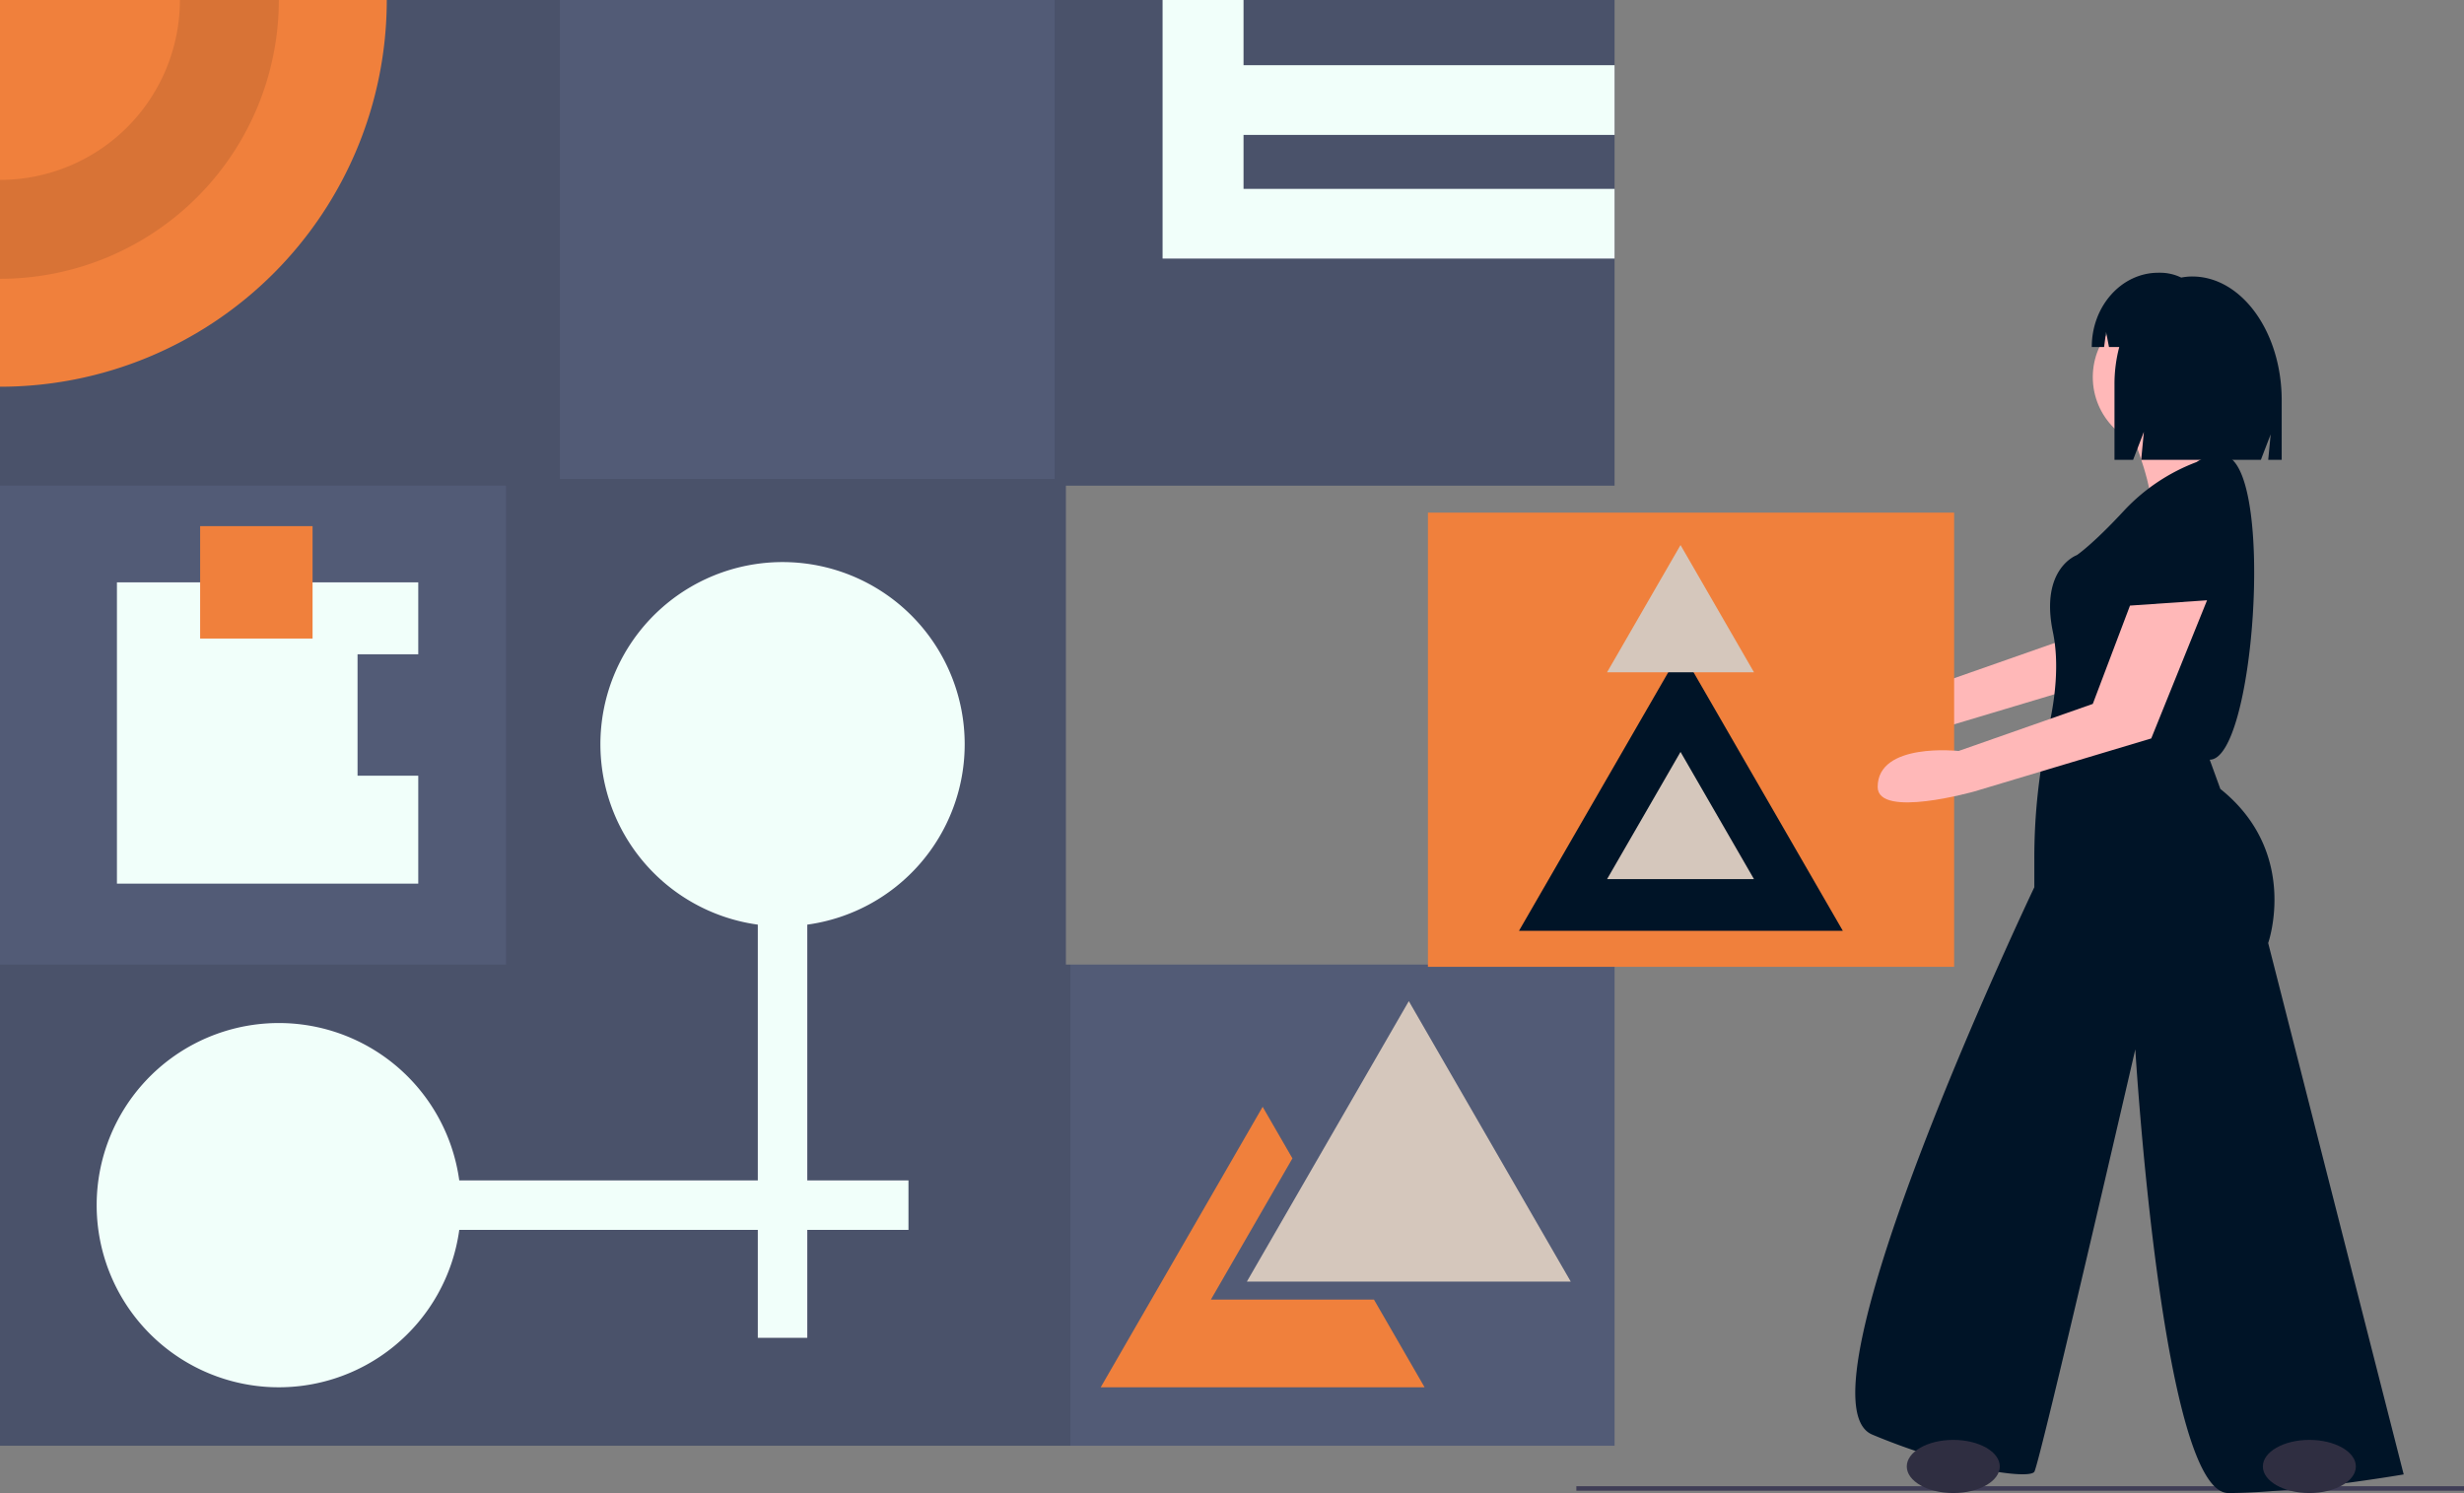 <?xml version="1.0" encoding="UTF-8" standalone="no"?>
<svg
   xmlns:dc="http://purl.org/dc/elements/1.1/"
   xmlns:cc="http://creativecommons.org/ns#"
   xmlns:rdf="http://www.w3.org/1999/02/22-rdf-syntax-ns#"
   xmlns:svg="http://www.w3.org/2000/svg"
   xmlns="http://www.w3.org/2000/svg"
   xmlns:sodipodi="http://sodipodi.sourceforge.net/DTD/sodipodi-0.dtd"
   xmlns:inkscape="http://www.inkscape.org/namespaces/inkscape"
   inkscape:version="1.0 (4035a4fb49, 2020-05-01)"
   sodipodi:docname="undraw_abstract_x68e.svg"
   version="1.1"
   viewBox="0 0 1095.74 664.034"
   height="664.034"
   width="1095.74"
   data-name="Layer 1"
   id="a5860ba0-ef67-4914-ac96-07e2ebcccb4f">
  <rect x="0" y="0" width="1095.74" height="664.034" fill="#808080" stroke="none"/>
  <defs
     id="defs55" />
  <sodipodi:namedview
     inkscape:current-layer="a5860ba0-ef67-4914-ac96-07e2ebcccb4f"
     inkscape:window-maximized="0"
     inkscape:window-y="22"
     inkscape:window-x="0"
     inkscape:cy="346.58429"
     inkscape:cx="533.48715"
     inkscape:zoom="1.1909757"
     showgrid="false"
     id="namedview53"
     inkscape:window-height="1058"
     inkscape:window-width="1920"
     inkscape:pageshadow="2"
     inkscape:pageopacity="0"
     guidetolerance="10"
     gridtolerance="10"
     objecttolerance="10"
     borderopacity="1"
     bordercolor="#666666"
     pagecolor="#ffffff" />
  <title
     id="title2">abstract</title>
  <rect
     id="rect4"
     fill="#3f3d56"
     height="2"
     width="394.74"
     y="661"
     x="701" />
  <polygon
     style="fill:#525b76;fill-opacity:1"
     id="polygon6"
     fill="#3f3d56"
     points="474 429 474 216 718 216 718 0 0 0 0 643 718 643 718 429 474 429" />
  <polygon
     id="polygon8"
     opacity="0.1"
     points="0,0 0,216 225,216 225,429 0,429 0,643 476,643 476,429 474,429 474,216 718,216 718,0 469,0 469,213 249,213 249,0 " />
  <path
     style="fill:#f0803c;fill-opacity:1"
     id="path10"
     fill="#536dfe"
     transform="translate(-52.13 -117.983)"
     d="M224.13,117.983a172.004,172.004,0,0,1-172,172v-172Z" />
  <path
     id="path12"
     opacity="0.1"
     transform="translate(-52.13 -117.983)"
     d="M132.13,117.983a80.004,80.004,0,0,1-80,80v44a124.004,124.004,0,0,0,124-124Z" />
  <polygon
     style="fill:#f1fffa;fill-opacity:1"
     id="polygon14"
     fill="#d0cde1"
     points="718 60 718 29 553 29 553 0 517 0 517 29 517 60 517 84 517 115 553 115 718 115 718 84 553 84 553 60 718 60" />
  <path
     style="fill:#f1fffa;fill-opacity:1"
     id="path16"
     fill="#d0cde1"
     transform="translate(-52.13 -117.983)"
     d="M481.13,448.983a81,81,0,1,0-92,80.236V642.983H256.366a81,81,0,1,0,0,22H389.13v48h22v-48h45v-22h-45V529.219A81,81,0,0,0,481.13,448.983Z" />
  <polygon
     style="fill:#d5c7bc;fill-opacity:1"
     id="polygon18"
     fill="#d0cde1"
     points="626.5 445.263 662.508 507.631 698.517 570 626.5 570 554.483 570 590.492 507.631 626.5 445.263" />
  <polygon
     style="fill:#f0803c;fill-opacity:1"
     id="polygon20"
     fill="#536dfe"
     points="610.5 578 538.483 578 574.492 515.631 574.742 515.198 561.5 492.263 525.492 554.631 489.483 617 561.5 617 633.517 617 611 578 610.5 578" />
  <polygon
     style="fill:#f1fffa;fill-opacity:1"
     id="polygon22"
     fill="#d0cde1"
     points="159 345 159 291 186 291 186 259 52 259 52 393 186 393 186 345 159 345" />
  <rect
     style="fill:#f0803c;fill-opacity:1"
     id="rect24"
     fill="#536dfe"
     height="50"
     width="50"
     y="234"
     x="89" />
  <path
     id="path26"
     fill="#ffb8b8"
     transform="translate(-52.13 -117.983)"
     d="M989.162,357.832,972.618,401.555l-59.664,20.935s-36-4-36,16c0,14.181,43,2,43,2l78.662-23.573,24.816-61.449Z" />
  <rect
     style="fill:#f0803c;fill-opacity:1"
     id="rect28"
     fill="#536dfe"
     height="202"
     width="234"
     y="228"
     x="635" />
  <polygon
     style="fill:#001427;fill-opacity:1"
     id="polygon30"
     fill="#3f3d56"
     points="747.5 289.263 783.508 351.631 819.517 414 747.5 414 675.483 414 711.492 351.631 747.5 289.263" />
  <polygon
     style="fill:#d5c7bc;fill-opacity:1"
     id="polygon32"
     fill="#d0cde1"
     points="747.331 334.415 763.665 362.708 780 391 747.331 391 714.661 391 730.996 362.708 747.331 334.415" />
  <polygon
     style="fill:#d5c7bc;fill-opacity:1"
     id="polygon34"
     fill="#d0cde1"
     points="747.331 242.415 763.665 270.708 780 299 747.331 299 714.661 299 730.996 270.708 747.331 242.415" />
  <path
     id="path36"
     fill="#2f2e41"
     transform="translate(-52.13 -117.983)"
     d="M1024.154,329.42s-16.544-2.363-24.816,28.361-10.635,33.088-10.635,33.088,48.45,7.09,49.632,4.727S1048.97,336.511,1024.154,329.42Z" />
  <circle
     id="circle38"
     fill="#ffb8b8"
     r="31.906"
     cy="167.714"
     cx="962.57" />
  <path
     id="path40"
     fill="#ffb8b8"
     transform="translate(-52.13 -117.983)"
     d="M1000.52,311.695s10.635,27.179,7.09,30.725,43.723,8.272,43.723,8.272,3.545-17.726-10.635-28.361c0,0-5.909-17.726-4.727-21.271S1000.52,311.695,1000.52,311.695Z" />
  <path
     style="fill:#001427;fill-opacity:1"
     id="path42"
     fill="#2f2e41"
     transform="translate(-52.13 -117.983)"
     d="M1028.881,323.512a85.216,85.216,0,0,0-31.906,21.271c-14.181,15.362-21.271,20.089-21.271,20.089s-16.544,5.909-10.635,34.27c2.954,14.181.886,30.134-1.92,42.542a265.822,265.822,0,0,0-6.352,58.656v12.247s-108.718,228.071-72.085,243.433,69.721,20.089,72.085,16.544,44.905-187.893,44.905-187.893,11.817,197.346,41.36,197.346,77.993-8.272,77.993-8.272l-60.267-236.343s14.181-40.178-21.271-68.539l-4.727-12.999c19.604.01,28.566-124.07,8.272-134.715C1043.061,321.148,1038.334,317.603,1028.881,323.512Z" />
  <path
     id="path44"
     fill="#ffb8b8"
     transform="translate(-52.13 -117.983)"
     d="M999.338,387.324l-16.544,43.723-59.664,20.935s-36-4-36,16c0,14.181,43,2,43,2l78.662-23.573,24.816-61.449Z" />
  <ellipse
     id="ellipse46"
     fill="#2f2e41"
     ry="11.817"
     rx="20.68"
     cy="652.217"
     cx="868.624" />
  <ellipse
     id="ellipse48"
     fill="#2f2e41"
     ry="11.817"
     rx="20.68"
     cy="652.217"
     cx="1026.974" />
  <path
     style="fill:#001427;fill-opacity:1"
     id="path50"
     fill="#2f2e41"
     transform="translate(-52.13 -117.983)"
     d="M1027.017,240.954h-0a25.341,25.341,0,0,0-4.893.487,21.442,21.442,0,0,0-9.34-2.153h-.848c-16.345,0-29.595,14.79-29.595,33.035v0h5.477l.885-6.732L990,272.323h4.562a64.576,64.576,0,0,0-2.119,16.55v33.624h8.28l4.794-12.458-1.198,12.458h53.223l4.358-11.325-1.09,11.325h5.992V296.096C1066.803,265.642,1048.99,240.954,1027.017,240.954Z" />
</svg>
